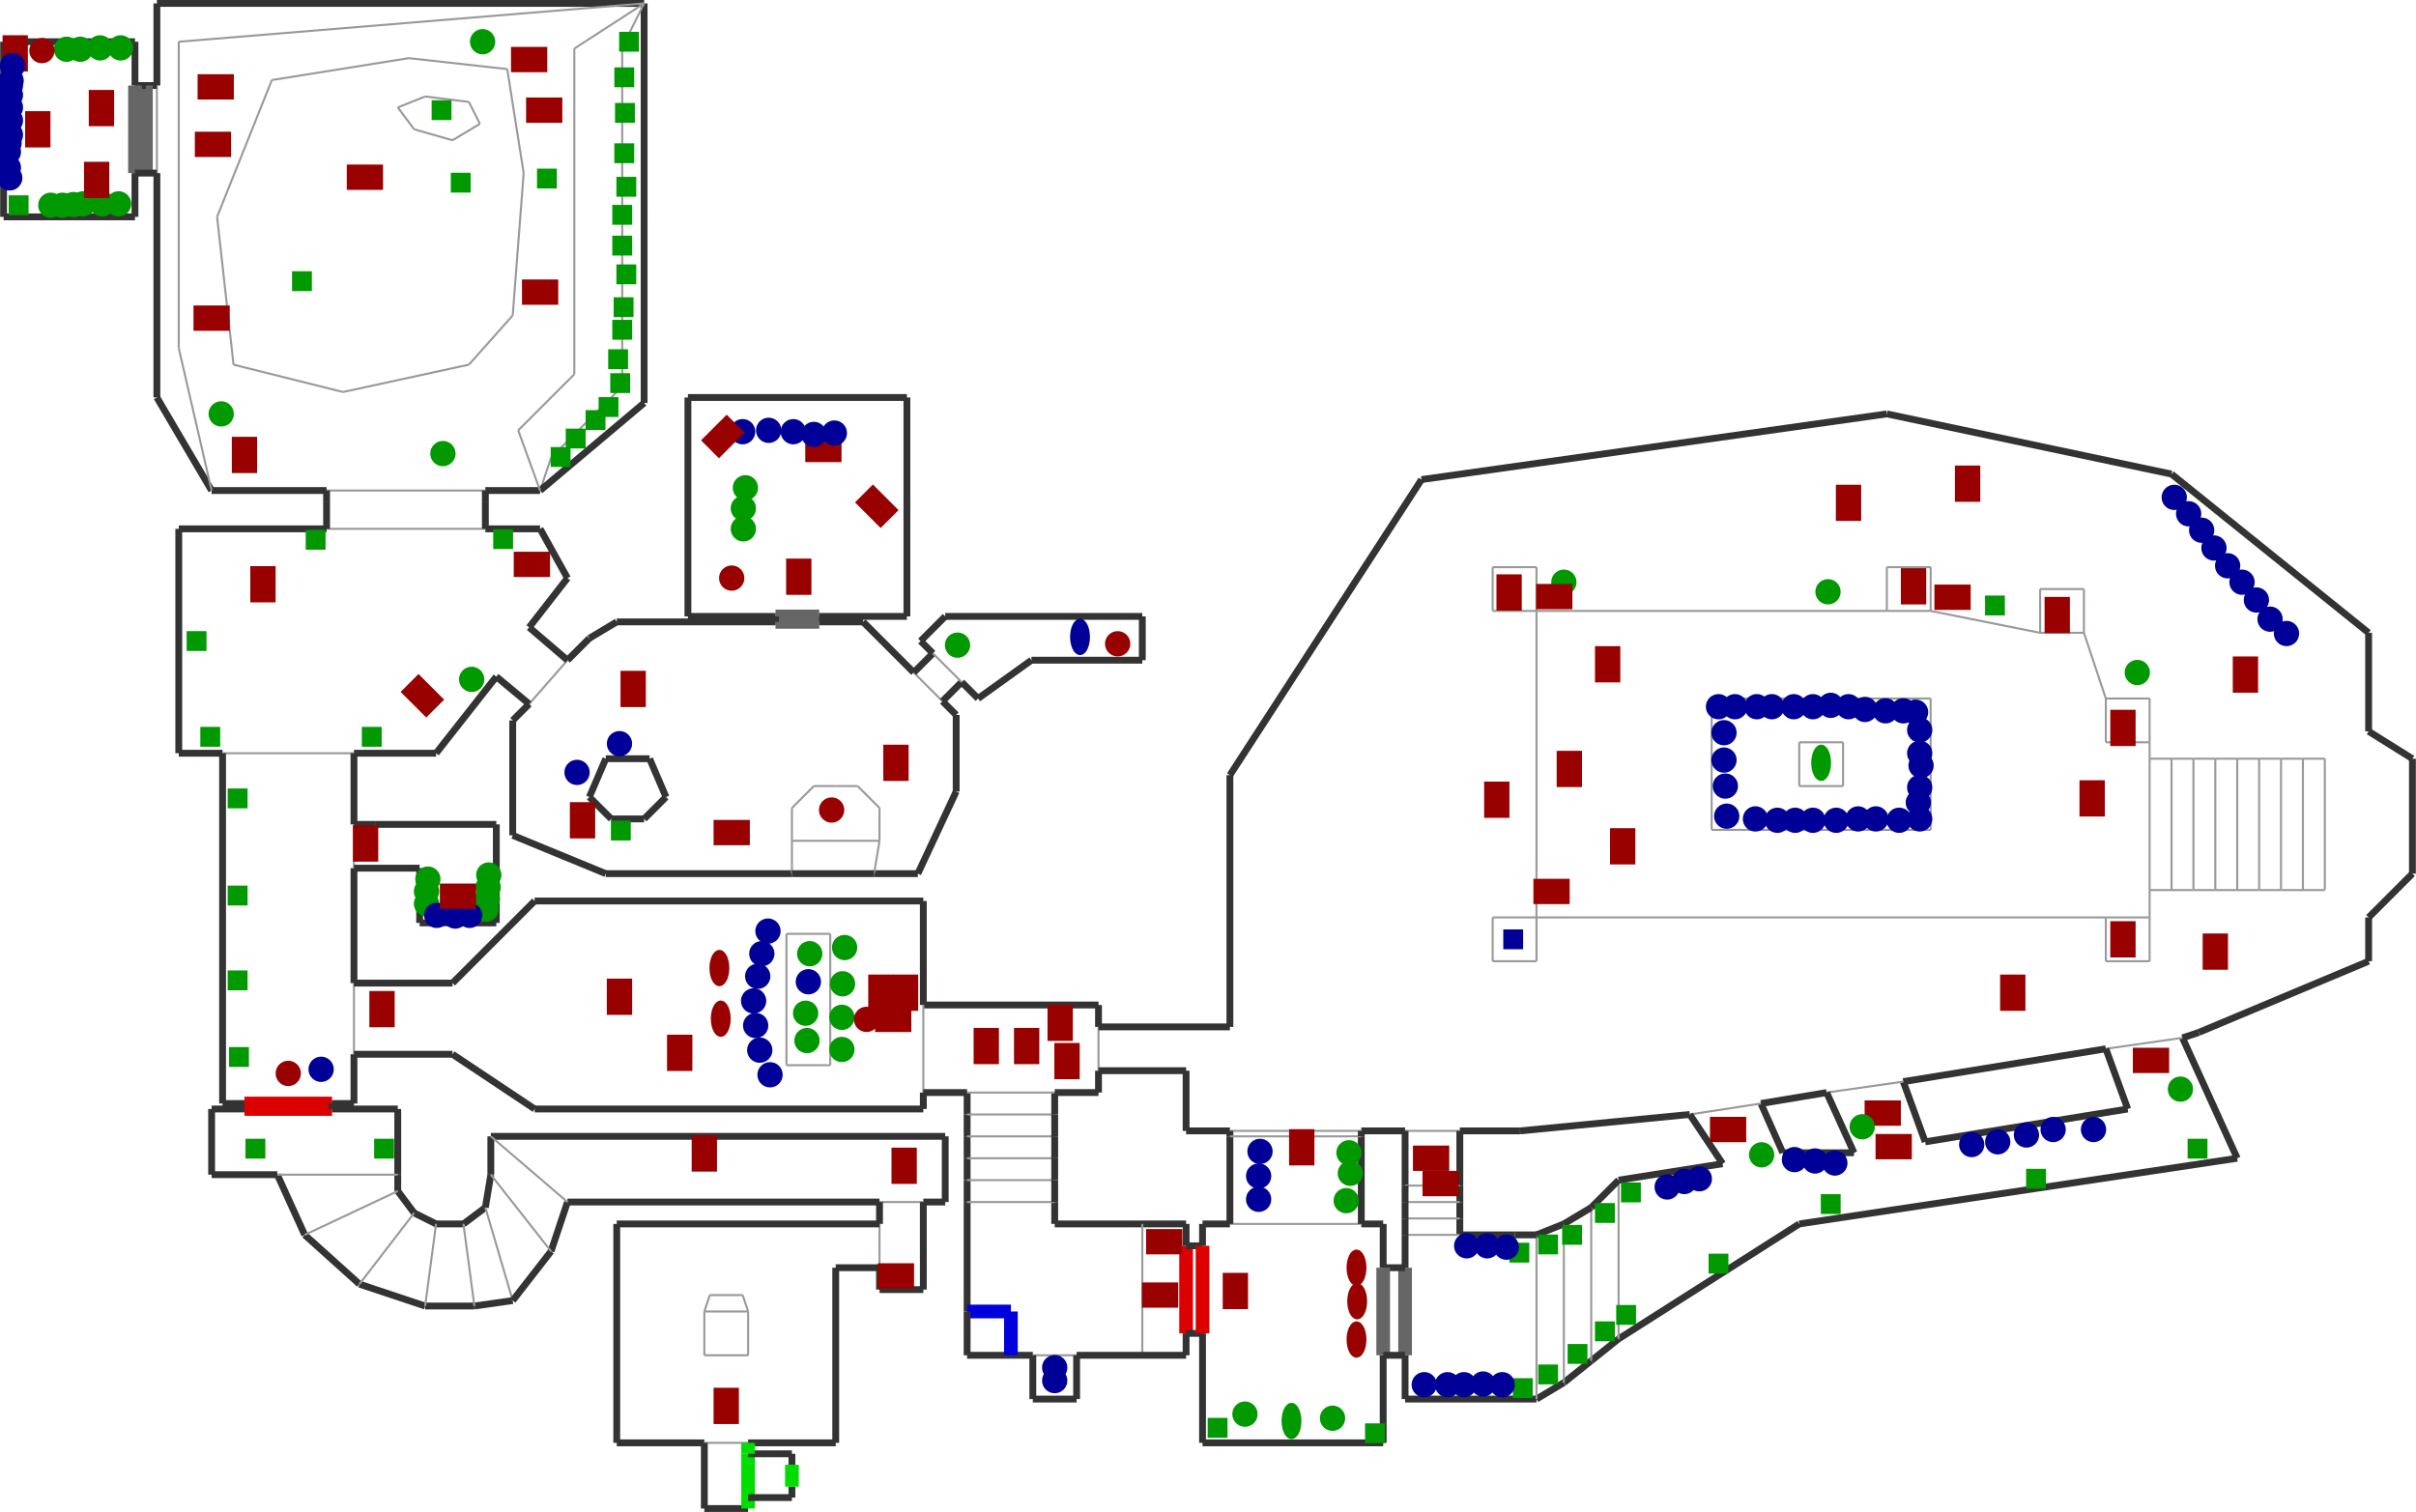 <?xml version="1.0" encoding="utf-8" ?>
<svg baseProfile="tiny" height="641" version="1.2" viewBox="0 0 3530 2210" width="1024" xmlns="http://www.w3.org/2000/svg" xmlns:ev="http://www.w3.org/2001/xml-events" xmlns:xlink="http://www.w3.org/1999/xlink"><defs /><line stroke="#333" stroke-width="10" x1="1277.0" x2="1341.0" y1="1277.0" y2="1277.0" /><line stroke="#333" stroke-width="10" x1="1397.0" x2="1397.0" y1="1157.0" y2="1045.0" /><line stroke="#333" stroke-width="10" x1="1397.0" x2="1377.0" y1="1045.0" y2="1025.0" /><line stroke="#333" stroke-width="10" x1="1335.0" x2="1261.0" y1="983.0" y2="909.0" /><line stroke="#333" stroke-width="10" x1="861.0" x2="829.0" y1="933.0" y2="965.0" /><line stroke="#333" stroke-width="10" x1="749.0" x2="749.0" y1="1053.0" y2="1221.0" /><line stroke="#333" stroke-width="10" x1="749.0" x2="885.0" y1="1221.0" y2="1277.0" /><line stroke="#333" stroke-width="10" x1="893.0" x2="861.0" y1="1197.0" y2="1165.0" /><line stroke="#333" stroke-width="10" x1="941.0" x2="893.0" y1="1197.0" y2="1197.0" /><line stroke="#333" stroke-width="10" x1="973.0" x2="941.0" y1="1165.0" y2="1197.0" /><line stroke="#333" stroke-width="10" x1="949.0" x2="973.0" y1="1109.0" y2="1165.0" /><line stroke="#333" stroke-width="10" x1="885.0" x2="949.0" y1="1109.0" y2="1109.0" /><line stroke="#333" stroke-width="10" x1="861.0" x2="885.0" y1="1165.0" y2="1109.0" /><line stroke="#999" stroke-width="3" x1="1377.0" x2="1335.0" y1="1025.0" y2="983.0" /><line stroke="#333" stroke-width="10" x1="1377.0" x2="1405.0" y1="1025.0" y2="997.0" /><line stroke="#333" stroke-width="10" x1="1405.0" x2="1429.0" y1="997.0" y2="1021.0" /><line stroke="#333" stroke-width="10" x1="1429.0" x2="1507.0" y1="1021.0" y2="965.0" /><line stroke="#333" stroke-width="10" x1="1507.0" x2="1669.0" y1="965.0" y2="965.0" /><line stroke="#333" stroke-width="10" x1="1669.0" x2="1669.0" y1="965.0" y2="901.0" /><line stroke="#333" stroke-width="10" x1="1669.0" x2="1381.0" y1="901.0" y2="901.0" /><line stroke="#333" stroke-width="10" x1="1381.0" x2="1345.0" y1="901.0" y2="937.0" /><line stroke="#333" stroke-width="10" x1="1345.0" x2="1363.0" y1="937.0" y2="955.0" /><line stroke="#333" stroke-width="10" x1="1363.0" x2="1335.0" y1="955.0" y2="983.0" /><line stroke="#999" stroke-width="3" x1="829.0" x2="773.0" y1="965.0" y2="1029.0" /><line stroke="#333" stroke-width="10" x1="773.0" x2="749.0" y1="1029.0" y2="1053.0" /><line stroke="#333" stroke-width="10" x1="829.0" x2="773.0" y1="965.0" y2="917.0" /><line stroke="#333" stroke-width="10" x1="773.0" x2="829.0" y1="917.0" y2="845.0" /><line stroke="#333" stroke-width="10" x1="829.0" x2="789.0" y1="845.0" y2="773.0" /><line stroke="#333" stroke-width="10" x1="261.0" x2="261.0" y1="773.0" y2="1101.0" /><line stroke="#333" stroke-width="10" x1="261.0" x2="325.0" y1="1101.0" y2="1101.0" /><line stroke="#333" stroke-width="10" x1="637.0" x2="725.0" y1="1101.0" y2="989.0" /><line stroke="#333" stroke-width="10" x1="725.0" x2="773.0" y1="989.0" y2="1029.0" /><line stroke="#333" stroke-width="10" x1="885.0" x2="1157.0" y1="1277.0" y2="1277.0" /><line stroke="#999" stroke-width="3" x1="1363.0" x2="1405.0" y1="955.0" y2="997.0" /><line stroke="#999" stroke-width="3" x1="325.0" x2="517.0" y1="1101.0" y2="1101.0" /><line stroke="#333" stroke-width="10" x1="325.0" x2="325.0" y1="1101.0" y2="1613.0" /><line stroke="#333" stroke-width="10" x1="325.0" x2="357.0" y1="1613.0" y2="1613.0" /><line stroke="#333" stroke-width="10" x1="517.0" x2="517.0" y1="1613.0" y2="1541.0" /><line stroke="#333" stroke-width="10" x1="517.0" x2="637.0" y1="1101.0" y2="1101.0" /><line stroke="#999" stroke-width="3" x1="517.0" x2="517.0" y1="1541.0" y2="1437.0" /><line stroke="#333" stroke-width="10" x1="517.0" x2="661.0" y1="1541.0" y2="1541.0" /><line stroke="#333" stroke-width="10" x1="661.0" x2="781.0" y1="1541.0" y2="1621.0" /><line stroke="#333" stroke-width="10" x1="781.0" x2="1349.0" y1="1621.0" y2="1621.0" /><line stroke="#333" stroke-width="10" x1="1349.0" x2="1349.0" y1="1621.0" y2="1597.0" /><line stroke="#333" stroke-width="10" x1="1349.0" x2="781.0" y1="1317.0" y2="1317.0" /><line stroke="#333" stroke-width="10" x1="781.0" x2="661.0" y1="1317.0" y2="1437.0" /><line stroke="#333" stroke-width="10" x1="661.0" x2="517.0" y1="1437.0" y2="1437.0" /><line stroke="#333" stroke-width="10" x1="517.0" x2="517.0" y1="1437.0" y2="1269.0" /><line stroke="#333" stroke-width="10" x1="789.0" x2="709.0" y1="773.0" y2="773.0" /><line stroke="#999" stroke-width="3" x1="709.0" x2="477.0" y1="773.0" y2="773.0" /><line stroke="#333" stroke-width="10" x1="709.0" x2="709.0" y1="773.0" y2="733.0" /><line stroke="#999" stroke-width="3" x1="709.0" x2="477.0" y1="717.0" y2="717.0" /><line stroke="#333" stroke-width="10" x1="477.0" x2="477.0" y1="717.0" y2="733.0" /><line stroke="#333" stroke-width="10" x1="477.0" x2="261.0" y1="773.0" y2="773.0" /><line stroke="#333" stroke-width="10" x1="709.0" x2="789.0" y1="717.0" y2="717.0" /><line stroke="#333" stroke-width="10" x1="941.0" x2="941.0" y1="589.0" y2="5.0" /><line stroke="#333" stroke-width="10" x1="941.0" x2="229.0" y1="5.0" y2="5.0" /><line stroke="#333" stroke-width="10" x1="229.0" x2="229.0" y1="5.0" y2="125.0" /><line stroke="#333" stroke-width="10" x1="229.0" x2="309.0" y1="581.0" y2="717.0" /><line stroke="#333" stroke-width="10" x1="309.0" x2="477.0" y1="717.0" y2="717.0" /><line stroke="#999" stroke-width="3" x1="309.0" x2="261.0" y1="717.0" y2="509.0" /><line stroke="#999" stroke-width="3" x1="261.0" x2="261.0" y1="509.0" y2="61.0" /><line stroke="#999" stroke-width="3" x1="261.0" x2="941.0" y1="61.0" y2="5.0" /><line stroke="#999" stroke-width="3" x1="941.0" x2="909.0" y1="5.0" y2="69.0" /><line stroke="#999" stroke-width="3" x1="909.0" x2="909.0" y1="69.0" y2="565.0" /><line stroke="#999" stroke-width="3" x1="909.0" x2="805.0" y1="565.0" y2="669.0" /><line stroke="#999" stroke-width="3" x1="805.0" x2="789.0" y1="669.0" y2="717.0" /><line stroke="#333" stroke-width="10" x1="789.0" x2="941.0" y1="717.0" y2="589.0" /><line stroke="#999" stroke-width="3" x1="789.0" x2="757.0" y1="717.0" y2="629.0" /><line stroke="#999" stroke-width="3" x1="757.0" x2="839.0" y1="629.0" y2="547.0" /><line stroke="#999" stroke-width="3" x1="839.0" x2="839.0" y1="547.0" y2="71.0" /><line stroke="#999" stroke-width="3" x1="839.0" x2="941.0" y1="71.0" y2="5.0" /><line stroke="#666" stroke-width="20" x1="1197.0" x2="1133.0" y1="909.0" y2="909.0" /><line stroke="#333" stroke-width="10" x1="1197.0" x2="1197.0" y1="909.0" y2="901.0" /><line stroke="#666" stroke-width="20" x1="1133.0" x2="1197.0" y1="901.0" y2="901.0" /><line stroke="#333" stroke-width="10" x1="1133.0" x2="1133.0" y1="901.0" y2="909.0" /><line stroke="#333" stroke-width="10" x1="1133.0" x2="901.0" y1="909.0" y2="909.0" /><line stroke="#333" stroke-width="10" x1="1197.0" x2="1325.0" y1="901.0" y2="901.0" /><line stroke="#333" stroke-width="10" x1="1325.0" x2="1325.0" y1="901.0" y2="581.0" /><line stroke="#333" stroke-width="10" x1="1325.0" x2="1005.0" y1="581.0" y2="581.0" /><line stroke="#333" stroke-width="10" x1="1005.0" x2="1005.0" y1="581.0" y2="901.0" /><line stroke="#333" stroke-width="10" x1="1005.0" x2="1133.0" y1="901.0" y2="901.0" /><line stroke="#999" stroke-width="3" x1="517.0" x2="517.0" y1="1269.0" y2="1205.0" /><line stroke="#333" stroke-width="10" x1="517.0" x2="613.0" y1="1269.0" y2="1269.0" /><line stroke="#333" stroke-width="10" x1="613.0" x2="613.0" y1="1269.0" y2="1349.0" /><line stroke="#333" stroke-width="10" x1="549.0" x2="517.0" y1="1205.0" y2="1205.0" /><line stroke="#333" stroke-width="10" x1="517.0" x2="517.0" y1="1205.0" y2="1101.0" /><line stroke="#999" stroke-width="3" x1="1157.0" x2="1285.0" y1="1229.0" y2="1229.0" /><line stroke="#999" stroke-width="3" x1="1285.0" x2="1285.0" y1="1229.0" y2="1181.0" /><line stroke="#999" stroke-width="3" x1="1285.0" x2="1253.0" y1="1181.0" y2="1149.0" /><line stroke="#999" stroke-width="3" x1="1253.0" x2="1221.0" y1="1149.0" y2="1149.0" /><line stroke="#999" stroke-width="3" x1="1221.0" x2="1189.0" y1="1149.0" y2="1149.0" /><line stroke="#999" stroke-width="3" x1="1189.0" x2="1157.0" y1="1149.0" y2="1181.0" /><line stroke="#999" stroke-width="3" x1="1157.0" x2="1157.0" y1="1181.0" y2="1229.0" /><line stroke="#999" stroke-width="3" x1="1277.0" x2="1285.0" y1="1277.0" y2="1229.0" /><line stroke="#999" stroke-width="3" x1="1157.0" x2="1157.0" y1="1229.0" y2="1277.0" /><line stroke="#333" stroke-width="10" x1="1157.0" x2="1277.0" y1="1277.0" y2="1277.0" /><line stroke="#999" stroke-width="3" x1="1213.0" x2="1149.0" y1="1365.0" y2="1365.0" /><line stroke="#999" stroke-width="3" x1="1213.0" x2="1213.0" y1="1557.0" y2="1365.0" /><line stroke="#999" stroke-width="3" x1="1213.0" x2="1149.0" y1="1557.0" y2="1557.0" /><line stroke="#999" stroke-width="3" x1="1149.0" x2="1149.0" y1="1365.0" y2="1557.0" /><line stroke="#999" stroke-width="3" x1="685.0" x2="749.0" y1="533.0" y2="461.0" /><line stroke="#999" stroke-width="3" x1="749.0" x2="765.0" y1="461.0" y2="253.0" /><line stroke="#999" stroke-width="3" x1="765.0" x2="741.0" y1="253.0" y2="101.0" /><line stroke="#999" stroke-width="3" x1="741.0" x2="597.0" y1="101.0" y2="85.0" /><line stroke="#999" stroke-width="3" x1="597.0" x2="397.0" y1="85.0" y2="117.0" /><line stroke="#999" stroke-width="3" x1="397.0" x2="317.0" y1="117.0" y2="317.0" /><line stroke="#999" stroke-width="3" x1="317.0" x2="341.0" y1="317.0" y2="533.0" /><line stroke="#999" stroke-width="3" x1="341.0" x2="501.0" y1="533.0" y2="573.0" /><line stroke="#999" stroke-width="3" x1="501.0" x2="685.0" y1="573.0" y2="533.0" /><line stroke="#999" stroke-width="3" x1="685.0" x2="621.0" y1="149.0" y2="141.0" /><line stroke="#999" stroke-width="3" x1="701.0" x2="685.0" y1="181.0" y2="149.0" /><line stroke="#999" stroke-width="3" x1="661.0" x2="701.0" y1="205.0" y2="181.0" /><line stroke="#999" stroke-width="3" x1="661.0" x2="605.0" y1="205.0" y2="189.0" /><line stroke="#999" stroke-width="3" x1="581.0" x2="605.0" y1="157.0" y2="189.0" /><line stroke="#999" stroke-width="3" x1="621.0" x2="581.0" y1="141.0" y2="157.0" /><line stroke="#333" stroke-width="10" x1="1349.0" x2="1349.0" y1="1469.0" y2="1317.0" /><line stroke="#333" stroke-width="10" x1="1605.0" x2="1349.0" y1="1469.0" y2="1469.0" /><line stroke="#333" stroke-width="10" x1="1605.0" x2="1605.0" y1="1597.0" y2="1565.0" /><line stroke="#999" stroke-width="3" x1="1349.0" x2="1349.0" y1="1597.0" y2="1469.0" /><line stroke="#333" stroke-width="10" x1="1413.0" x2="1413.0" y1="1597.0" y2="1629.0" /><line stroke="#333" stroke-width="10" x1="1413.0" x2="1477.0" y1="1981.0" y2="1981.0" /><line stroke="#333" stroke-width="10" x1="1733.0" x2="1733.0" y1="1981.0" y2="1949.0" /><line stroke="#333" stroke-width="10" x1="1733.0" x2="1733.0" y1="1789.0" y2="1789.0" /><line stroke="#333" stroke-width="10" x1="1733.0" x2="1669.0" y1="1789.0" y2="1789.0" /><line stroke="#333" stroke-width="10" x1="1541.0" x2="1541.0" y1="1789.0" y2="1789.0" /><line stroke="#333" stroke-width="10" x1="1541.0" x2="1541.0" y1="1789.0" y2="1757.0" /><line stroke="#333" stroke-width="10" x1="1413.0" x2="1413.0" y1="1629.0" y2="1661.0" /><line stroke="#999" stroke-width="3" x1="1413.0" x2="1541.0" y1="1629.0" y2="1629.0" /><line stroke="#333" stroke-width="10" x1="1541.0" x2="1541.0" y1="1629.0" y2="1597.0" /><line stroke="#333" stroke-width="10" x1="1413.0" x2="1413.0" y1="1661.0" y2="1693.0" /><line stroke="#999" stroke-width="3" x1="1413.0" x2="1541.0" y1="1661.0" y2="1661.0" /><line stroke="#333" stroke-width="10" x1="1541.0" x2="1541.0" y1="1661.0" y2="1629.0" /><line stroke="#333" stroke-width="10" x1="1413.0" x2="1413.0" y1="1693.0" y2="1725.0" /><line stroke="#999" stroke-width="3" x1="1413.0" x2="1541.0" y1="1693.0" y2="1693.0" /><line stroke="#333" stroke-width="10" x1="1541.0" x2="1541.0" y1="1693.0" y2="1661.0" /><line stroke="#333" stroke-width="10" x1="1413.0" x2="1413.0" y1="1725.0" y2="1757.0" /><line stroke="#999" stroke-width="3" x1="1413.0" x2="1541.0" y1="1725.0" y2="1725.0" /><line stroke="#333" stroke-width="10" x1="1541.0" x2="1541.0" y1="1725.0" y2="1693.0" /><line stroke="#333" stroke-width="10" x1="1413.0" x2="1413.0" y1="1757.0" y2="1917.0" /><line stroke="#999" stroke-width="3" x1="1413.0" x2="1541.0" y1="1757.0" y2="1757.0" /><line stroke="#333" stroke-width="10" x1="1541.0" x2="1541.0" y1="1757.0" y2="1725.0" /><line stroke="#333" stroke-width="10" x1="1349.0" x2="1413.0" y1="1597.0" y2="1597.0" /><line stroke="#999" stroke-width="3" x1="1413.0" x2="1541.0" y1="1597.0" y2="1597.0" /><line stroke="#333" stroke-width="10" x1="1541.0" x2="1605.0" y1="1597.0" y2="1597.0" /><line stroke="#999" stroke-width="3" x1="1605.0" x2="1605.0" y1="1565.0" y2="1501.0" /><line stroke="#333" stroke-width="10" x1="1605.0" x2="1605.0" y1="1501.0" y2="1469.0" /><line stroke="#999" stroke-width="3" x1="3141.0" x2="3077.0" y1="1021.0" y2="1021.0" /><line stroke="#999" stroke-width="3" x1="3141.0" x2="3141.0" y1="1085.0" y2="1021.0" /><line stroke="#999" stroke-width="3" x1="3077.0" x2="3141.0" y1="1085.0" y2="1085.0" /><line stroke="#999" stroke-width="3" x1="3077.0" x2="3077.0" y1="1021.0" y2="1085.0" /><line stroke="#999" stroke-width="3" x1="2981.0" x2="3045.0" y1="925.0" y2="925.0" /><line stroke="#999" stroke-width="3" x1="2981.0" x2="2981.0" y1="861.0" y2="925.0" /><line stroke="#999" stroke-width="3" x1="3045.0" x2="2981.0" y1="861.0" y2="861.0" /><line stroke="#999" stroke-width="3" x1="3045.0" x2="3045.0" y1="925.0" y2="861.0" /><line stroke="#999" stroke-width="3" x1="2821.0" x2="2757.0" y1="829.0" y2="829.0" /><line stroke="#999" stroke-width="3" x1="2821.0" x2="2821.0" y1="893.0" y2="829.0" /><line stroke="#999" stroke-width="3" x1="2757.0" x2="2821.0" y1="893.0" y2="893.0" /><line stroke="#999" stroke-width="3" x1="2757.0" x2="2757.0" y1="829.0" y2="893.0" /><line stroke="#999" stroke-width="3" x1="2245.0" x2="2181.0" y1="1341.0" y2="1341.0" /><line stroke="#999" stroke-width="3" x1="2245.0" x2="2245.0" y1="1405.0" y2="1341.0" /><line stroke="#999" stroke-width="3" x1="2181.0" x2="2245.0" y1="1405.0" y2="1405.0" /><line stroke="#999" stroke-width="3" x1="2181.0" x2="2181.0" y1="1341.0" y2="1405.0" /><line stroke="#999" stroke-width="3" x1="3141.0" x2="3141.0" y1="1405.0" y2="1341.0" /><line stroke="#999" stroke-width="3" x1="3077.0" x2="3141.0" y1="1405.0" y2="1405.0" /><line stroke="#999" stroke-width="3" x1="3077.0" x2="3077.0" y1="1341.0" y2="1405.0" /><line stroke="#999" stroke-width="3" x1="3141.0" x2="3077.0" y1="1341.0" y2="1341.0" /><line stroke="#333" stroke-width="10" x1="1605.0" x2="1733.0" y1="1565.0" y2="1565.0" /><line stroke="#333" stroke-width="10" x1="3213.0" x2="3461.0" y1="1509.0" y2="1405.0" /><line stroke="#333" stroke-width="10" x1="3461.0" x2="3461.0" y1="1405.0" y2="1341.0" /><line stroke="#333" stroke-width="10" x1="3461.0" x2="3173.0" y1="925.0" y2="693.0" /><line stroke="#333" stroke-width="10" x1="3173.0" x2="2757.0" y1="693.0" y2="605.0" /><line stroke="#333" stroke-width="10" x1="2757.0" x2="2077.0" y1="605.0" y2="701.0" /><line stroke="#333" stroke-width="10" x1="2077.0" x2="1797.0" y1="701.0" y2="1133.0" /><line stroke="#333" stroke-width="10" x1="1797.0" x2="1797.0" y1="1133.0" y2="1501.0" /><line stroke="#333" stroke-width="10" x1="1797.0" x2="1605.0" y1="1501.0" y2="1501.0" /><line stroke="#333" stroke-width="10" x1="1733.0" x2="1733.0" y1="1565.0" y2="1653.0" /><line stroke="#333" stroke-width="10" x1="1733.0" x2="1797.0" y1="1653.0" y2="1653.0" /><line stroke="#333" stroke-width="10" x1="2221.0" x2="2469.0" y1="1653.0" y2="1629.0" /><line stroke="#999" stroke-width="3" x1="2181.0" x2="2181.0" y1="829.0" y2="893.0" /><line stroke="#999" stroke-width="3" x1="2181.0" x2="2245.0" y1="893.0" y2="893.0" /><line stroke="#999" stroke-width="3" x1="2245.0" x2="2245.0" y1="893.0" y2="829.0" /><line stroke="#999" stroke-width="3" x1="2245.0" x2="2181.0" y1="829.0" y2="829.0" /><line stroke="#999" stroke-width="3" x1="2245.0" x2="3077.0" y1="1341.0" y2="1341.0" /><line stroke="#999" stroke-width="3" x1="3141.0" x2="3141.0" y1="1341.0" y2="1301.0" /><line stroke="#999" stroke-width="3" x1="3077.0" x2="3045.0" y1="1021.0" y2="925.0" /><line stroke="#999" stroke-width="3" x1="2981.0" x2="2821.0" y1="925.0" y2="893.0" /><line stroke="#999" stroke-width="3" x1="2757.0" x2="2245.0" y1="893.0" y2="893.0" /><line stroke="#999" stroke-width="3" x1="3141.0" x2="3141.0" y1="1301.0" y2="1109.0" /><line stroke="#999" stroke-width="3" x1="3141.0" x2="3173.0" y1="1301.0" y2="1301.0" /><line stroke="#999" stroke-width="3" x1="3173.0" x2="3205.0" y1="1301.0" y2="1301.0" /><line stroke="#999" stroke-width="3" x1="3205.0" x2="3237.0" y1="1301.0" y2="1301.0" /><line stroke="#999" stroke-width="3" x1="3237.0" x2="3269.0" y1="1301.0" y2="1301.0" /><line stroke="#999" stroke-width="3" x1="3269.0" x2="3301.0" y1="1301.0" y2="1301.0" /><line stroke="#999" stroke-width="3" x1="3301.0" x2="3333.0" y1="1301.0" y2="1301.0" /><line stroke="#999" stroke-width="3" x1="3333.0" x2="3365.0" y1="1301.0" y2="1301.0" /><line stroke="#999" stroke-width="3" x1="3365.0" x2="3397.0" y1="1301.0" y2="1301.0" /><line stroke="#999" stroke-width="3" x1="3397.0" x2="3397.0" y1="1301.0" y2="1109.0" /><line stroke="#999" stroke-width="3" x1="3397.0" x2="3365.0" y1="1109.0" y2="1109.0" /><line stroke="#999" stroke-width="3" x1="3365.0" x2="3333.0" y1="1109.0" y2="1109.0" /><line stroke="#999" stroke-width="3" x1="3333.0" x2="3301.0" y1="1109.0" y2="1109.0" /><line stroke="#999" stroke-width="3" x1="3301.0" x2="3269.0" y1="1109.0" y2="1109.0" /><line stroke="#999" stroke-width="3" x1="3269.0" x2="3237.0" y1="1109.0" y2="1109.0" /><line stroke="#999" stroke-width="3" x1="3237.0" x2="3205.0" y1="1109.0" y2="1109.0" /><line stroke="#999" stroke-width="3" x1="3205.0" x2="3173.0" y1="1109.0" y2="1109.0" /><line stroke="#999" stroke-width="3" x1="3173.0" x2="3141.0" y1="1109.0" y2="1109.0" /><line stroke="#999" stroke-width="3" x1="3141.0" x2="3141.0" y1="1109.0" y2="1085.0" /><line stroke="#999" stroke-width="3" x1="3173.0" x2="3173.0" y1="1301.0" y2="1109.0" /><line stroke="#999" stroke-width="3" x1="3205.0" x2="3205.0" y1="1301.0" y2="1109.0" /><line stroke="#999" stroke-width="3" x1="3237.0" x2="3237.0" y1="1301.0" y2="1109.0" /><line stroke="#999" stroke-width="3" x1="3269.0" x2="3269.0" y1="1301.0" y2="1109.0" /><line stroke="#999" stroke-width="3" x1="3301.0" x2="3301.0" y1="1301.0" y2="1109.0" /><line stroke="#999" stroke-width="3" x1="3333.0" x2="3333.0" y1="1301.0" y2="1109.0" /><line stroke="#999" stroke-width="3" x1="3365.0" x2="3365.0" y1="1301.0" y2="1109.0" /><line stroke="#999" stroke-width="3" x1="2501.0" x2="2821.0" y1="1213.0" y2="1213.0" /><line stroke="#999" stroke-width="3" x1="2821.0" x2="2821.0" y1="1213.0" y2="1165.0" /><line stroke="#999" stroke-width="3" x1="2821.0" x2="2821.0" y1="1165.0" y2="1117.0" /><line stroke="#999" stroke-width="3" x1="2821.0" x2="2821.0" y1="1117.0" y2="1069.0" /><line stroke="#999" stroke-width="3" x1="2821.0" x2="2821.0" y1="1069.0" y2="1021.0" /><line stroke="#999" stroke-width="3" x1="2821.0" x2="2501.0" y1="1021.0" y2="1021.0" /><line stroke="#999" stroke-width="3" x1="2501.0" x2="2501.0" y1="1021.0" y2="1037.0" /><line stroke="#999" stroke-width="3" x1="2501.0" x2="2501.0" y1="1037.0" y2="1085.0" /><line stroke="#999" stroke-width="3" x1="2501.0" x2="2501.0" y1="1085.0" y2="1117.0" /><line stroke="#999" stroke-width="3" x1="2501.0" x2="2501.0" y1="1117.0" y2="1165.0" /><line stroke="#999" stroke-width="3" x1="2501.0" x2="2501.0" y1="1165.0" y2="1213.0" /><line stroke="#333" stroke-width="10" x1="613.0" x2="725.0" y1="1349.0" y2="1349.0" /><line stroke="#333" stroke-width="10" x1="725.0" x2="725.0" y1="1349.0" y2="1205.0" /><line stroke="#333" stroke-width="10" x1="725.0" x2="549.0" y1="1205.0" y2="1205.0" /><line stroke="#999" stroke-width="3" x1="2629.0" x2="2629.0" y1="1149.0" y2="1085.0" /><line stroke="#999" stroke-width="3" x1="2693.0" x2="2629.0" y1="1149.0" y2="1149.0" /><line stroke="#999" stroke-width="3" x1="2693.0" x2="2693.0" y1="1085.0" y2="1149.0" /><line stroke="#999" stroke-width="3" x1="2629.0" x2="2693.0" y1="1085.0" y2="1085.0" /><line stroke="#333" stroke-width="10" x1="1757.0" x2="1757.0" y1="1789.0" y2="1821.0" /><line stroke="#333" stroke-width="10" x1="1757.0" x2="2021.0" y1="2109.0" y2="2109.0" /><line stroke="#333" stroke-width="10" x1="2021.0" x2="2021.0" y1="2109.0" y2="1981.0" /><line stroke="#333" stroke-width="10" x1="1477.0" x2="1509.0" y1="1981.0" y2="1981.0" /><line stroke="#00d" stroke-width="20" x1="1477.0" x2="1477.0" y1="1917.0" y2="1981.0" /><line stroke="#00d" stroke-width="20" x1="1413.0" x2="1477.0" y1="1917.0" y2="1917.0" /><line stroke="#333" stroke-width="10" x1="1413.0" x2="1413.0" y1="1917.0" y2="1981.0" /><line stroke="#d00" stroke-width="20" x1="1733.0" x2="1733.0" y1="1949.0" y2="1821.0" /><line stroke="#333" stroke-width="10" x1="1733.0" x2="1757.0" y1="1949.0" y2="1949.0" /><line stroke="#333" stroke-width="10" x1="1757.0" x2="1757.0" y1="1949.0" y2="2109.0" /><line stroke="#333" stroke-width="10" x1="1733.0" x2="1733.0" y1="1821.0" y2="1789.0" /><line stroke="#333" stroke-width="10" x1="1757.0" x2="1733.0" y1="1821.0" y2="1821.0" /><line stroke="#d00" stroke-width="20" x1="1757.0" x2="1757.0" y1="1821.0" y2="1949.0" /><line stroke="#333" stroke-width="10" x1="1669.0" x2="1541.0" y1="1789.0" y2="1789.0" /><line stroke="#999" stroke-width="3" x1="1669.0" x2="1669.0" y1="1981.0" y2="1789.0" /><line stroke="#333" stroke-width="10" x1="1669.0" x2="1733.0" y1="1981.0" y2="1981.0" /><line stroke="#333" stroke-width="10" x1="1989.0" x2="2053.0" y1="1653.0" y2="1653.0" /><line stroke="#333" stroke-width="10" x1="2021.0" x2="1989.0" y1="1789.0" y2="1789.0" /><line stroke="#999" stroke-width="3" x1="1989.0" x2="1797.0" y1="1789.0" y2="1789.0" /><line stroke="#333" stroke-width="10" x1="1989.0" x2="1989.0" y1="1789.0" y2="1661.0" /><line stroke="#999" stroke-width="3" x1="1797.0" x2="1989.0" y1="1653.0" y2="1653.0" /><line stroke="#333" stroke-width="10" x1="1797.0" x2="1797.0" y1="1653.0" y2="1661.0" /><line stroke="#333" stroke-width="10" x1="1797.0" x2="1757.0" y1="1789.0" y2="1789.0" /><line stroke="#333" stroke-width="10" x1="1797.0" x2="1797.0" y1="1661.0" y2="1789.0" /><line stroke="#999" stroke-width="3" x1="1989.0" x2="1797.0" y1="1661.0" y2="1661.0" /><line stroke="#333" stroke-width="10" x1="1989.0" x2="1989.0" y1="1661.0" y2="1653.0" /><line stroke="#333" stroke-width="10" x1="309.0" x2="309.0" y1="1621.0" y2="1717.0" /><line stroke="#333" stroke-width="10" x1="405.0" x2="445.0" y1="1717.0" y2="1805.0" /><line stroke="#333" stroke-width="10" x1="445.0" x2="525.0" y1="1805.0" y2="1877.0" /><line stroke="#333" stroke-width="10" x1="525.0" x2="621.0" y1="1877.0" y2="1909.0" /><line stroke="#333" stroke-width="10" x1="621.0" x2="693.0" y1="1909.0" y2="1909.0" /><line stroke="#333" stroke-width="10" x1="693.0" x2="749.0" y1="1909.0" y2="1901.0" /><line stroke="#333" stroke-width="10" x1="805.0" x2="829.0" y1="1829.0" y2="1757.0" /><line stroke="#333" stroke-width="10" x1="829.0" x2="1285.0" y1="1757.0" y2="1757.0" /><line stroke="#333" stroke-width="10" x1="1381.0" x2="1381.0" y1="1757.0" y2="1661.0" /><line stroke="#333" stroke-width="10" x1="1381.0" x2="717.0" y1="1661.0" y2="1661.0" /><line stroke="#333" stroke-width="10" x1="717.0" x2="717.0" y1="1661.0" y2="1717.0" /><line stroke="#333" stroke-width="10" x1="709.0" x2="677.0" y1="1765.0" y2="1789.0" /><line stroke="#333" stroke-width="10" x1="677.0" x2="637.0" y1="1789.0" y2="1789.0" /><line stroke="#333" stroke-width="10" x1="637.0" x2="605.0" y1="1789.0" y2="1773.0" /><line stroke="#333" stroke-width="10" x1="605.0" x2="581.0" y1="1773.0" y2="1741.0" /><line stroke="#333" stroke-width="10" x1="581.0" x2="581.0" y1="1741.0" y2="1717.0" /><line stroke="#333" stroke-width="10" x1="581.0" x2="581.0" y1="1717.0" y2="1621.0" /><line stroke="#333" stroke-width="10" x1="581.0" x2="485.0" y1="1621.0" y2="1621.0" /><line stroke="#d00" stroke-width="20" x1="357.0" x2="485.0" y1="1613.0" y2="1613.0" /><line stroke="#333" stroke-width="10" x1="357.0" x2="357.0" y1="1613.0" y2="1621.0" /><line stroke="#333" stroke-width="10" x1="357.0" x2="309.0" y1="1621.0" y2="1621.0" /><line stroke="#d00" stroke-width="20" x1="485.0" x2="357.0" y1="1621.0" y2="1621.0" /><line stroke="#333" stroke-width="10" x1="485.0" x2="485.0" y1="1621.0" y2="1613.0" /><line stroke="#333" stroke-width="10" x1="485.0" x2="517.0" y1="1613.0" y2="1613.0" /><line stroke="#999" stroke-width="3" x1="581.0" x2="405.0" y1="1717.0" y2="1717.0" /><line stroke="#999" stroke-width="3" x1="581.0" x2="445.0" y1="1741.0" y2="1805.0" /><line stroke="#999" stroke-width="3" x1="605.0" x2="525.0" y1="1773.0" y2="1877.0" /><line stroke="#999" stroke-width="3" x1="637.0" x2="621.0" y1="1789.0" y2="1909.0" /><line stroke="#999" stroke-width="3" x1="677.0" x2="693.0" y1="1789.0" y2="1909.0" /><line stroke="#999" stroke-width="3" x1="709.0" x2="749.0" y1="1765.0" y2="1901.0" /><line stroke="#333" stroke-width="10" x1="749.0" x2="805.0" y1="1901.0" y2="1829.0" /><line stroke="#333" stroke-width="10" x1="717.0" x2="709.0" y1="1717.0" y2="1765.0" /><line stroke="#999" stroke-width="3" x1="717.0" x2="805.0" y1="1717.0" y2="1829.0" /><line stroke="#999" stroke-width="3" x1="717.0" x2="829.0" y1="1661.0" y2="1757.0" /><line stroke="#999" stroke-width="3" x1="229.0" x2="229.0" y1="125.0" y2="253.0" /><line stroke="#333" stroke-width="10" x1="229.0" x2="213.0" y1="125.0" y2="125.0" /><line stroke="#666" stroke-width="20" x1="213.0" x2="213.0" y1="125.0" y2="253.0" /><line stroke="#333" stroke-width="10" x1="213.0" x2="229.0" y1="253.0" y2="253.0" /><line stroke="#333" stroke-width="10" x1="229.0" x2="229.0" y1="253.0" y2="581.0" /><line stroke="#333" stroke-width="10" x1="197.0" x2="5.0" y1="61.0" y2="61.0" /><line stroke="#333" stroke-width="10" x1="5.0" x2="5.0" y1="61.0" y2="317.0" /><line stroke="#333" stroke-width="10" x1="5.0" x2="197.0" y1="317.0" y2="317.0" /><line stroke="#333" stroke-width="10" x1="197.0" x2="197.0" y1="317.0" y2="253.0" /><line stroke="#333" stroke-width="10" x1="213.0" x2="197.0" y1="125.0" y2="125.0" /><line stroke="#333" stroke-width="10" x1="197.0" x2="197.0" y1="125.0" y2="61.0" /><line stroke="#666" stroke-width="20" x1="197.0" x2="197.0" y1="253.0" y2="125.0" /><line stroke="#333" stroke-width="10" x1="197.0" x2="213.0" y1="253.0" y2="253.0" /><line stroke="#999" stroke-width="3" x1="1509.0" x2="1573.0" y1="1981.0" y2="1981.0" /><line stroke="#333" stroke-width="10" x1="1509.0" x2="1509.0" y1="1981.0" y2="2045.0" /><line stroke="#333" stroke-width="10" x1="1509.0" x2="1573.0" y1="2045.0" y2="2045.0" /><line stroke="#333" stroke-width="10" x1="1573.0" x2="1573.0" y1="2045.0" y2="1981.0" /><line stroke="#333" stroke-width="10" x1="1573.0" x2="1669.0" y1="1981.0" y2="1981.0" /><line stroke="#999" stroke-width="3" x1="1285.0" x2="1349.0" y1="1757.0" y2="1757.0" /><line stroke="#333" stroke-width="10" x1="1285.0" x2="1285.0" y1="1757.0" y2="1789.0" /><line stroke="#333" stroke-width="10" x1="1285.0" x2="1349.0" y1="1885.0" y2="1885.0" /><line stroke="#333" stroke-width="10" x1="1349.0" x2="1349.0" y1="1885.0" y2="1757.0" /><line stroke="#333" stroke-width="10" x1="1349.0" x2="1381.0" y1="1757.0" y2="1757.0" /><line stroke="#999" stroke-width="3" x1="1285.0" x2="1285.0" y1="1789.0" y2="1853.0" /><line stroke="#333" stroke-width="10" x1="1285.0" x2="901.0" y1="1789.0" y2="1789.0" /><line stroke="#333" stroke-width="10" x1="901.0" x2="901.0" y1="1789.0" y2="2109.0" /><line stroke="#333" stroke-width="10" x1="901.0" x2="1029.0" y1="2109.0" y2="2109.0" /><line stroke="#333" stroke-width="10" x1="1221.0" x2="1221.0" y1="2109.0" y2="1853.0" /><line stroke="#333" stroke-width="10" x1="1221.0" x2="1285.0" y1="1853.0" y2="1853.0" /><line stroke="#333" stroke-width="10" x1="1285.0" x2="1285.0" y1="1853.0" y2="1885.0" /><line stroke="#999" stroke-width="3" x1="1093.0" x2="1029.0" y1="1917.0" y2="1917.0" /><line stroke="#999" stroke-width="3" x1="1093.0" x2="1093.0" y1="1981.0" y2="1917.0" /><line stroke="#999" stroke-width="3" x1="1093.0" x2="1029.0" y1="1981.0" y2="1981.0" /><line stroke="#999" stroke-width="3" x1="1029.0" x2="1029.0" y1="1917.0" y2="1981.0" /><line stroke="#999" stroke-width="3" x1="1029.0" x2="1093.0" y1="2109.0" y2="2109.0" /><line stroke="#333" stroke-width="10" x1="1029.0" x2="1029.0" y1="2109.0" y2="2205.0" /><line stroke="#333" stroke-width="10" x1="1029.0" x2="1093.0" y1="2205.0" y2="2205.0" /><line stroke="#0d0" stroke-width="20" x1="1093.0" x2="1093.0" y1="2205.0" y2="2189.0" /><line stroke="#333" stroke-width="10" x1="1093.0" x2="1221.0" y1="2109.0" y2="2109.0" /><line stroke="#999" stroke-width="3" x1="1093.0" x2="1085.0" y1="1917.0" y2="1893.0" /><line stroke="#999" stroke-width="3" x1="1037.0" x2="1029.0" y1="1893.0" y2="1917.0" /><line stroke="#0d0" stroke-width="20" x1="1093.0" x2="1093.0" y1="2189.0" y2="2125.0" /><line stroke="#333" stroke-width="10" x1="1093.0" x2="1157.0" y1="2189.0" y2="2189.0" /><line stroke="#333" stroke-width="10" x1="1157.0" x2="1157.0" y1="2189.0" y2="2173.0" /><line stroke="#333" stroke-width="10" x1="1157.0" x2="1093.0" y1="2125.0" y2="2125.0" /><line stroke="#0d0" stroke-width="20" x1="1093.0" x2="1093.0" y1="2125.0" y2="2109.0" /><line stroke="#999" stroke-width="3" x1="1085.0" x2="1037.0" y1="1893.0" y2="1893.0" /><line stroke="#0d0" stroke-width="20" x1="1157.0" x2="1157.0" y1="2173.0" y2="2141.0" /><line stroke="#333" stroke-width="10" x1="1157.0" x2="1157.0" y1="2141.0" y2="2125.0" /><line stroke="#666" stroke-width="20" x1="2053.0" x2="2053.0" y1="1853.0" y2="1981.0" /><line stroke="#333" stroke-width="10" x1="2053.0" x2="2245.0" y1="2045.0" y2="2045.0" /><line stroke="#333" stroke-width="10" x1="2245.0" x2="2285.0" y1="2045.0" y2="2021.0" /><line stroke="#333" stroke-width="10" x1="2629.0" x2="3269.0" y1="1789.0" y2="1693.0" /><line stroke="#333" stroke-width="10" x1="3269.0" x2="3189.0" y1="1693.0" y2="1517.0" /><line stroke="#333" stroke-width="10" x1="3189.0" x2="3213.0" y1="1517.0" y2="1509.0" /><line stroke="#999" stroke-width="3" x1="3077.0" x2="3189.0" y1="1533.0" y2="1517.0" /><line stroke="#333" stroke-width="10" x1="3077.0" x2="3109.0" y1="1533.0" y2="1621.0" /><line stroke="#333" stroke-width="10" x1="3109.0" x2="2813.0" y1="1621.0" y2="1669.0" /><line stroke="#333" stroke-width="10" x1="2813.0" x2="2781.0" y1="1669.0" y2="1581.0" /><line stroke="#333" stroke-width="10" x1="2781.0" x2="3077.0" y1="1581.0" y2="1533.0" /><line stroke="#999" stroke-width="3" x1="2669.0" x2="2781.0" y1="1597.0" y2="1581.0" /><line stroke="#333" stroke-width="10" x1="2669.0" x2="2709.0" y1="1597.0" y2="1685.0" /><line stroke="#333" stroke-width="10" x1="2709.0" x2="2605.0" y1="1685.0" y2="1685.0" /><line stroke="#333" stroke-width="10" x1="2605.0" x2="2573.0" y1="1685.0" y2="1613.0" /><line stroke="#333" stroke-width="10" x1="2573.0" x2="2669.0" y1="1613.0" y2="1597.0" /><line stroke="#999" stroke-width="3" x1="2469.0" x2="2573.0" y1="1629.0" y2="1613.0" /><line stroke="#333" stroke-width="10" x1="2469.0" x2="2517.0" y1="1629.0" y2="1701.0" /><line stroke="#333" stroke-width="10" x1="2517.0" x2="2365.0" y1="1701.0" y2="1725.0" /><line stroke="#333" stroke-width="10" x1="2213.0" x2="2133.0" y1="1805.0" y2="1805.0" /><line stroke="#333" stroke-width="10" x1="2133.0" x2="2221.0" y1="1653.0" y2="1653.0" /><line stroke="#999" stroke-width="3" x1="2053.0" x2="2133.0" y1="1653.0" y2="1653.0" /><line stroke="#333" stroke-width="10" x1="2053.0" x2="2053.0" y1="1653.0" y2="1733.0" /><line stroke="#999" stroke-width="3" x1="2245.0" x2="2245.0" y1="2045.0" y2="1805.0" /><line stroke="#333" stroke-width="10" x1="2245.0" x2="2213.0" y1="1805.0" y2="1805.0" /><line stroke="#333" stroke-width="10" x1="2285.0" x2="2325.0" y1="2021.0" y2="1989.0" /><line stroke="#999" stroke-width="3" x1="2285.0" x2="2285.0" y1="2021.0" y2="1789.0" /><line stroke="#333" stroke-width="10" x1="2285.0" x2="2245.0" y1="1789.0" y2="1805.0" /><line stroke="#333" stroke-width="10" x1="2325.0" x2="2365.0" y1="1989.0" y2="1957.0" /><line stroke="#999" stroke-width="3" x1="2325.0" x2="2325.0" y1="1989.0" y2="1765.0" /><line stroke="#333" stroke-width="10" x1="2325.0" x2="2285.0" y1="1765.0" y2="1789.0" /><line stroke="#333" stroke-width="10" x1="2365.0" x2="2629.0" y1="1957.0" y2="1789.0" /><line stroke="#999" stroke-width="3" x1="2365.0" x2="2365.0" y1="1957.0" y2="1725.0" /><line stroke="#333" stroke-width="10" x1="2365.0" x2="2325.0" y1="1725.0" y2="1765.0" /><line stroke="#333" stroke-width="10" x1="2053.0" x2="2021.0" y1="1853.0" y2="1853.0" /><line stroke="#333" stroke-width="10" x1="2021.0" x2="2021.0" y1="1853.0" y2="1789.0" /><line stroke="#666" stroke-width="20" x1="2021.0" x2="2021.0" y1="1981.0" y2="1853.0" /><line stroke="#333" stroke-width="10" x1="2021.0" x2="2053.0" y1="1981.0" y2="1981.0" /><line stroke="#333" stroke-width="10" x1="2053.0" x2="2053.0" y1="1981.0" y2="2045.0" /><line stroke="#333" stroke-width="10" x1="2133.0" x2="2133.0" y1="1805.0" y2="1781.0" /><line stroke="#999" stroke-width="3" x1="2133.0" x2="2053.0" y1="1805.0" y2="1805.0" /><line stroke="#333" stroke-width="10" x1="2053.0" x2="2053.0" y1="1805.0" y2="1853.0" /><line stroke="#333" stroke-width="10" x1="2133.0" x2="2133.0" y1="1781.0" y2="1757.0" /><line stroke="#999" stroke-width="3" x1="2133.0" x2="2053.0" y1="1781.0" y2="1781.0" /><line stroke="#333" stroke-width="10" x1="2053.0" x2="2053.0" y1="1781.0" y2="1805.0" /><line stroke="#333" stroke-width="10" x1="2133.0" x2="2133.0" y1="1757.0" y2="1733.0" /><line stroke="#999" stroke-width="3" x1="2133.0" x2="2053.0" y1="1757.0" y2="1757.0" /><line stroke="#333" stroke-width="10" x1="2053.0" x2="2053.0" y1="1757.0" y2="1781.0" /><line stroke="#333" stroke-width="10" x1="2133.0" x2="2133.0" y1="1733.0" y2="1653.0" /><line stroke="#999" stroke-width="3" x1="2133.0" x2="2053.0" y1="1733.0" y2="1733.0" /><line stroke="#333" stroke-width="10" x1="2053.0" x2="2053.0" y1="1733.0" y2="1757.0" /><line stroke="#333" stroke-width="10" x1="901.0" x2="861.0" y1="909.0" y2="933.0" /><line stroke="#333" stroke-width="10" x1="1261.0" x2="1197.0" y1="909.0" y2="909.0" /><line stroke="#333" stroke-width="10" x1="309.0" x2="405.0" y1="1717.0" y2="1717.0" /><line stroke="#333" stroke-width="10" x1="3461.0" x2="3525.0" y1="1341.0" y2="1277.0" /><line stroke="#333" stroke-width="10" x1="3461.0" x2="3461.0" y1="1069.0" y2="925.0" /><line stroke="#333" stroke-width="10" x1="3525.0" x2="3525.0" y1="1277.0" y2="1109.0" /><line stroke="#333" stroke-width="10" x1="3525.0" x2="3461.0" y1="1109.0" y2="1069.0" /><line stroke="#999" stroke-width="3" x1="2245.0" x2="2245.0" y1="1341.0" y2="893.0" /><line stroke="#333" stroke-width="10" x1="477.0" x2="477.0" y1="733.0" y2="773.0" /><line stroke="#333" stroke-width="10" x1="709.0" x2="709.0" y1="733.0" y2="717.0" /><line stroke="#333" stroke-width="10" x1="1341.0" x2="1397.0" y1="1277.0" y2="1157.0" /><ellipse cx="1578.0" cy="931.0" fill="#009" rx="12" ry="24" stroke="#009" stroke-width="5" /><rect fill="#900" height="48" stroke="#900" stroke-width="5" transform="rotate(180,1309.0,1115.0)" width="32" x="1293.0" y="1091.0" /><rect fill="#900" height="48" stroke="#900" stroke-width="5" transform="rotate(270,1069.0,1217.0)" width="32" x="1053.0" y="1193.0" /><rect fill="#900" height="48" stroke="#900" stroke-width="5" transform="rotate(180,925.0,1007.0)" width="32" x="909.0" y="983.0" /><rect fill="#900" height="48" stroke="#900" stroke-width="5" transform="rotate(180,851.0,1199.0)" width="32" x="835.0" y="1175.0" /><rect fill="#900" height="48" stroke="#900" stroke-width="5" transform="rotate(90,777.0,825.0)" width="32" x="761.0" y="801.0" /><rect fill="#900" height="48" stroke="#900" stroke-width="5" transform="rotate(315,617.0,1017.0)" width="32" x="601.0" y="993.0" /><rect fill="#900" height="48" stroke="#900" stroke-width="5" transform="rotate(0,384.0,854.0)" width="32" x="368.0" y="830.0" /><circle cx="1633.0" cy="941.0" fill="#900" r="16" stroke="#900" stroke-width="5" /><circle cx="1399.0" cy="943.0" fill="#090" r="16" stroke="#090" stroke-width="5" /><circle cx="689.0" cy="993.0" fill="#090" r="16" stroke="#090" stroke-width="5" /><circle cx="905.0" cy="1087.0" fill="#009" r="16" stroke="#009" stroke-width="5" /><circle cx="843.0" cy="1129.0" fill="#009" r="16" stroke="#009" stroke-width="5" /><rect fill="#900" height="48" stroke="#900" stroke-width="5" transform="rotate(90,773.0,87.0)" width="32" x="757.0" y="63.0" /><rect fill="#900" height="48" stroke="#900" stroke-width="5" transform="rotate(90,311.0,211.0)" width="32" x="295.0" y="187.0" /><rect fill="#900" height="48" stroke="#900" stroke-width="5" transform="rotate(90,795.0,161.0)" width="32" x="779.0" y="137.0" /><rect fill="#900" height="48" stroke="#900" stroke-width="5" transform="rotate(90,309.0,465.0)" width="32" x="293.0" y="441.0" /><rect fill="#900" height="48" stroke="#900" stroke-width="5" transform="rotate(90,789.0,427.0)" width="32" x="773.0" y="403.0" /><circle cx="647.0" cy="663.0" fill="#090" r="16" stroke="#090" stroke-width="5" /><circle cx="323.0" cy="605.0" fill="#090" r="16" stroke="#090" stroke-width="5" /><circle cx="469.0" cy="1563.0" fill="#009" r="16" stroke="#009" stroke-width="5" /><circle cx="1122.0" cy="1361.0" fill="#009" r="16" stroke="#009" stroke-width="5" /><circle cx="1125.0" cy="1571.0" fill="#009" r="16" stroke="#009" stroke-width="5" /><circle cx="1113.0" cy="1394.0" fill="#009" r="16" stroke="#009" stroke-width="5" /><circle cx="1107.0" cy="1427.0" fill="#009" r="16" stroke="#009" stroke-width="5" /><circle cx="1104.0" cy="1499.0" fill="#009" r="16" stroke="#009" stroke-width="5" /><circle cx="1101.0" cy="1463.0" fill="#009" r="16" stroke="#009" stroke-width="5" /><circle cx="1110.0" cy="1535.0" fill="#009" r="16" stroke="#009" stroke-width="5" /><rect fill="#900" height="48" stroke="#900" stroke-width="5" transform="rotate(180,558.0,1475.0)" width="32" x="542.0" y="1451.0" /><rect fill="#900" height="48" stroke="#900" stroke-width="5" transform="rotate(180,993.0,1539.0)" width="32" x="977.0" y="1515.0" /><rect fill="#900" height="48" stroke="#900" stroke-width="5" transform="rotate(180,905.0,1457.0)" width="32" x="889.0" y="1433.0" /><rect fill="#900" height="48" stroke="#900" stroke-width="5" transform="rotate(270,1305.0,1490.0)" width="32" x="1289.0" y="1466.0" /><circle cx="421.0" cy="1569.0" fill="#900" r="16" stroke="#900" stroke-width="5" /><rect fill="#090" height="24" stroke="#090" stroke-width="5" transform="rotate(0,907.0,1214.0)" width="24" x="895.0" y="1202.0" /><rect fill="#900" height="48" stroke="#900" stroke-width="5" transform="rotate(0,1167.0,843.0)" width="32" x="1151.0" y="819.0" /><rect fill="#900" height="48" stroke="#900" stroke-width="5" transform="rotate(90,1203.0,657.0)" width="32" x="1187.0" y="633.0" /><circle cx="1089.0" cy="713.0" fill="#090" r="16" stroke="#090" stroke-width="5" /><circle cx="1219.0" cy="633.0" fill="#009" r="16" stroke="#009" stroke-width="5" /><circle cx="1189.0" cy="635.0" fill="#009" r="16" stroke="#009" stroke-width="5" /><circle cx="1159.0" cy="631.0" fill="#009" r="16" stroke="#009" stroke-width="5" /><circle cx="1123.0" cy="629.0" fill="#009" r="16" stroke="#009" stroke-width="5" /><circle cx="1085.0" cy="631.0" fill="#009" r="16" stroke="#009" stroke-width="5" /><rect fill="#900" height="48" stroke="#900" stroke-width="5" transform="rotate(180,534.0,1233.0)" width="32" x="518.0" y="1209.0" /><circle cx="1234.0" cy="1385.0" fill="#090" r="16" stroke="#090" stroke-width="5" /><circle cx="1231.0" cy="1438.0" fill="#090" r="16" stroke="#090" stroke-width="5" /><circle cx="1230.0" cy="1487.0" fill="#090" r="16" stroke="#090" stroke-width="5" /><circle cx="1230.0" cy="1534.0" fill="#090" r="16" stroke="#090" stroke-width="5" /><circle cx="1541.0" cy="1999.0" fill="#009" r="16" stroke="#009" stroke-width="5" /><rect fill="#900" height="48" stroke="#900" stroke-width="5" transform="rotate(90,533.0,259.0)" width="32" x="517.0" y="235.0" /><circle cx="1086.0" cy="743.0" fill="#090" r="16" stroke="#090" stroke-width="5" /><circle cx="1086.0" cy="773.0" fill="#090" r="16" stroke="#090" stroke-width="5" /><rect fill="#900" height="48" stroke="#900" stroke-width="5" transform="rotate(90,1701.0,1815.0)" width="32" x="1685.0" y="1791.0" /><rect fill="#900" height="48" stroke="#900" stroke-width="5" transform="rotate(270,1695.0,1893.0)" width="32" x="1679.0" y="1869.0" /><rect fill="#900" height="48" stroke="#900" stroke-width="5" transform="rotate(180,2371.0,1237.0)" width="32" x="2355.0" y="1213.0" /><rect fill="#900" height="48" stroke="#900" stroke-width="5" transform="rotate(180,2293.0,1124.0)" width="32" x="2277.0" y="1100.0" /><rect fill="#900" height="48" stroke="#900" stroke-width="5" transform="rotate(180,2349.0,971.0)" width="32" x="2333.0" y="947.0" /><rect fill="#090" height="24" stroke="#090" stroke-width="5" transform="rotate(0,2915.0,885.0)" width="24" x="2903.0" y="873.0" /><circle cx="2671.0" cy="865.0" fill="#090" r="16" stroke="#090" stroke-width="5" /><circle cx="3123.0" cy="983.0" fill="#090" r="16" stroke="#090" stroke-width="5" /><circle cx="2285.0" cy="851.0" fill="#090" r="16" stroke="#090" stroke-width="5" /><circle cx="3341.0" cy="926.0" fill="#009" r="16" stroke="#009" stroke-width="5" /><circle cx="3317.0" cy="905.0" fill="#009" r="16" stroke="#009" stroke-width="5" /><circle cx="3297.0" cy="877.0" fill="#009" r="16" stroke="#009" stroke-width="5" /><circle cx="3276.0" cy="851.0" fill="#009" r="16" stroke="#009" stroke-width="5" /><circle cx="3255.0" cy="827.0" fill="#009" r="16" stroke="#009" stroke-width="5" /><circle cx="3235.0" cy="801.0" fill="#009" r="16" stroke="#009" stroke-width="5" /><circle cx="3217.0" cy="775.0" fill="#009" r="16" stroke="#009" stroke-width="5" /><circle cx="3198.0" cy="751.0" fill="#009" r="16" stroke="#009" stroke-width="5" /><circle cx="3177.0" cy="727.0" fill="#009" r="16" stroke="#009" stroke-width="5" /><rect fill="#900" height="48" stroke="#900" stroke-width="5" transform="rotate(180,3281.0,986.0)" width="32" x="3265.0" y="962.0" /><rect fill="#900" height="48" stroke="#900" stroke-width="5" transform="rotate(180,2701.0,735.0)" width="32" x="2685.0" y="711.0" /><rect fill="#900" height="48" stroke="#900" stroke-width="5" transform="rotate(180,3237.0,1391.0)" width="32" x="3221.0" y="1367.0" /><rect fill="#900" height="48" stroke="#900" stroke-width="5" transform="rotate(180,3057.0,1167.0)" width="32" x="3041.0" y="1143.0" /><rect fill="#900" height="48" stroke="#900" stroke-width="5" transform="rotate(180,2875.0,707.0)" width="32" x="2859.0" y="683.0" /><circle cx="625.0" cy="1285.0" fill="#090" r="16" stroke="#090" stroke-width="5" /><circle cx="623.0" cy="1303.0" fill="#090" r="16" stroke="#090" stroke-width="5" /><circle cx="623.0" cy="1321.0" fill="#090" r="16" stroke="#090" stroke-width="5" /><circle cx="714.0" cy="1279.0" fill="#090" r="16" stroke="#090" stroke-width="5" /><circle cx="713.0" cy="1297.0" fill="#090" r="16" stroke="#090" stroke-width="5" /><circle cx="712.0" cy="1314.0" fill="#090" r="16" stroke="#090" stroke-width="5" /><circle cx="710.0" cy="1329.0" fill="#090" r="16" stroke="#090" stroke-width="5" /><circle cx="686.0" cy="1338.0" fill="#009" r="16" stroke="#009" stroke-width="5" /><circle cx="665.0" cy="1339.0" fill="#009" r="16" stroke="#009" stroke-width="5" /><circle cx="638.0" cy="1338.0" fill="#009" r="16" stroke="#009" stroke-width="5" /><rect fill="#900" height="48" stroke="#900" stroke-width="5" transform="rotate(270,669.0,1310.0)" width="32" x="653.0" y="1286.0" /><rect fill="#900" height="48" stroke="#900" stroke-width="5" transform="rotate(180,1441.0,1529.0)" width="32" x="1425.0" y="1505.0" /><rect fill="#900" height="48" stroke="#900" stroke-width="5" transform="rotate(180,1549.0,1495.0)" width="32" x="1533.0" y="1471.0" /><rect fill="#900" height="48" stroke="#900" stroke-width="5" transform="rotate(180,1323.0,1451.0)" width="32" x="1307.0" y="1427.0" /><rect fill="#900" height="48" stroke="#900" stroke-width="5" transform="rotate(180,1559.0,1551.0)" width="32" x="1543.0" y="1527.0" /><rect fill="#900" height="48" stroke="#900" stroke-width="5" transform="rotate(180,1287.0,1451.0)" width="32" x="1271.0" y="1427.0" /><rect fill="#900" height="48" stroke="#900" stroke-width="5" transform="rotate(180,1500.0,1529.0)" width="32" x="1484.0" y="1505.0" /><rect fill="#900" height="48" stroke="#900" stroke-width="5" transform="rotate(180,2941.0,1451.0)" width="32" x="2925.0" y="1427.0" /><rect fill="#900" height="48" stroke="#900" stroke-width="5" transform="rotate(90,2267.0,1303.0)" width="32" x="2251.0" y="1279.0" /><rect fill="#900" height="48" stroke="#900" stroke-width="5" transform="rotate(270,2271.0,872.0)" width="32" x="2255.0" y="848.0" /><rect fill="#900" height="48" stroke="#900" stroke-width="5" transform="rotate(270,2853.0,873.0)" width="32" x="2837.0" y="849.0" /><rect fill="#900" height="48" stroke="#900" stroke-width="5" transform="rotate(180,2187.0,1169.0)" width="32" x="2171.0" y="1145.0" /><rect fill="#900" height="48" stroke="#900" stroke-width="5" transform="rotate(0,3102.0,1373.0)" width="32" x="3086.0" y="1349.0" /><rect fill="#900" height="48" stroke="#900" stroke-width="5" transform="rotate(0,3102.0,1064.0)" width="32" x="3086.0" y="1040.0" /><rect fill="#900" height="48" stroke="#900" stroke-width="5" transform="rotate(0,3006.0,899.0)" width="32" x="2990.0" y="875.0" /><rect fill="#900" height="48" stroke="#900" stroke-width="5" transform="rotate(0,2796.0,857.0)" width="32" x="2780.0" y="833.0" /><rect fill="#900" height="48" stroke="#900" stroke-width="5" transform="rotate(0,2205.0,866.0)" width="32" x="2189.0" y="842.0" /><rect fill="#090" height="24" stroke="#090" stroke-width="5" transform="rotate(0,441.0,411.0)" width="24" x="429.0" y="399.0" /><rect fill="#090" height="24" stroke="#090" stroke-width="5" transform="rotate(0,673.0,267.0)" width="24" x="661.0" y="255.0" /><ellipse cx="1053.0" cy="1489.0" fill="#900" rx="12" ry="24" stroke="#900" stroke-width="5" /><ellipse cx="1051.0" cy="1415.0" fill="#900" rx="12" ry="24" stroke="#900" stroke-width="5" /><rect fill="#090" height="24" stroke="#090" stroke-width="5" transform="rotate(0,287.0,937.0)" width="24" x="275.0" y="925.0" /><rect fill="#090" height="24" stroke="#090" stroke-width="5" transform="rotate(0,912.0,113.0)" width="24" x="900.0" y="101.0" /><rect fill="#090" height="24" stroke="#090" stroke-width="5" transform="rotate(0,912.0,224.0)" width="24" x="900.0" y="212.0" /><rect fill="#090" height="24" stroke="#090" stroke-width="5" transform="rotate(0,909.0,314.0)" width="24" x="897.0" y="302.0" /><rect fill="#090" height="24" stroke="#090" stroke-width="5" transform="rotate(0,915.0,401.0)" width="24" x="903.0" y="389.0" /><rect fill="#090" height="24" stroke="#090" stroke-width="5" transform="rotate(0,909.0,482.0)" width="24" x="897.0" y="470.0" /><rect fill="#090" height="24" stroke="#090" stroke-width="5" transform="rotate(0,906.0,560.0)" width="24" x="894.0" y="548.0" /><rect fill="#090" height="24" stroke="#090" stroke-width="5" transform="rotate(0,870.0,614.0)" width="24" x="858.0" y="602.0" /><rect fill="#090" height="24" stroke="#090" stroke-width="5" transform="rotate(0,819.0,668.0)" width="24" x="807.0" y="656.0" /><rect fill="#090" height="24" stroke="#090" stroke-width="5" transform="rotate(0,307.0,1077.0)" width="24" x="295.0" y="1065.0" /><rect fill="#090" height="24" stroke="#090" stroke-width="5" transform="rotate(0,543.0,1077.0)" width="24" x="531.0" y="1065.0" /><circle cx="2511.0" cy="1033.0" fill="#009" r="16" stroke="#009" stroke-width="5" /><circle cx="2535.0" cy="1033.0" fill="#009" r="16" stroke="#009" stroke-width="5" /><circle cx="2567.0" cy="1033.0" fill="#009" r="16" stroke="#009" stroke-width="5" /><circle cx="2589.0" cy="1033.0" fill="#009" r="16" stroke="#009" stroke-width="5" /><circle cx="2621.0" cy="1033.0" fill="#009" r="16" stroke="#009" stroke-width="5" /><circle cx="2649.0" cy="1033.0" fill="#009" r="16" stroke="#009" stroke-width="5" /><circle cx="2675.0" cy="1031.0" fill="#009" r="16" stroke="#009" stroke-width="5" /><circle cx="2701.0" cy="1033.0" fill="#009" r="16" stroke="#009" stroke-width="5" /><circle cx="2725.0" cy="1037.0" fill="#009" r="16" stroke="#009" stroke-width="5" /><circle cx="2755.0" cy="1039.0" fill="#009" r="16" stroke="#009" stroke-width="5" /><circle cx="2781.0" cy="1039.0" fill="#009" r="16" stroke="#009" stroke-width="5" /><circle cx="2519.0" cy="1071.0" fill="#009" r="16" stroke="#009" stroke-width="5" /><circle cx="2519.0" cy="1111.0" fill="#009" r="16" stroke="#009" stroke-width="5" /><circle cx="2521.0" cy="1149.0" fill="#009" r="16" stroke="#009" stroke-width="5" /><circle cx="2523.0" cy="1193.0" fill="#009" r="16" stroke="#009" stroke-width="5" /><circle cx="2565.0" cy="1197.0" fill="#009" r="16" stroke="#009" stroke-width="5" /><circle cx="2597.0" cy="1199.0" fill="#009" r="16" stroke="#009" stroke-width="5" /><circle cx="2623.0" cy="1199.0" fill="#009" r="16" stroke="#009" stroke-width="5" /><circle cx="2649.0" cy="1199.0" fill="#009" r="16" stroke="#009" stroke-width="5" /><circle cx="2683.0" cy="1199.0" fill="#009" r="16" stroke="#009" stroke-width="5" /><circle cx="2715.0" cy="1197.0" fill="#009" r="16" stroke="#009" stroke-width="5" /><circle cx="2741.0" cy="1197.0" fill="#009" r="16" stroke="#009" stroke-width="5" /><circle cx="2775.0" cy="1199.0" fill="#009" r="16" stroke="#009" stroke-width="5" /><circle cx="2805.0" cy="1197.0" fill="#009" r="16" stroke="#009" stroke-width="5" /><circle cx="2803.0" cy="1173.0" fill="#009" r="16" stroke="#009" stroke-width="5" /><circle cx="2805.0" cy="1151.0" fill="#009" r="16" stroke="#009" stroke-width="5" /><circle cx="2807.0" cy="1119.0" fill="#009" r="16" stroke="#009" stroke-width="5" /><circle cx="2805.0" cy="1101.0" fill="#009" r="16" stroke="#009" stroke-width="5" /><circle cx="2805.0" cy="1067.0" fill="#009" r="16" stroke="#009" stroke-width="5" /><circle cx="2799.0" cy="1041.0" fill="#009" r="16" stroke="#009" stroke-width="5" /><rect fill="#090" height="24" stroke="#090" stroke-width="5" transform="rotate(0,841.0,641.0)" width="24" x="829.0" y="629.0" /><rect fill="#090" height="24" stroke="#090" stroke-width="5" transform="rotate(0,889.0,595.0)" width="24" x="877.0" y="583.0" /><rect fill="#090" height="24" stroke="#090" stroke-width="5" transform="rotate(0,903.0,525.0)" width="24" x="891.0" y="513.0" /><rect fill="#090" height="24" stroke="#090" stroke-width="5" transform="rotate(0,911.0,449.0)" width="24" x="899.0" y="437.0" /><rect fill="#090" height="24" stroke="#090" stroke-width="5" transform="rotate(0,909.0,359.0)" width="24" x="897.0" y="347.0" /><rect fill="#090" height="24" stroke="#090" stroke-width="5" transform="rotate(0,915.0,273.0)" width="24" x="903.0" y="261.0" /><rect fill="#090" height="24" stroke="#090" stroke-width="5" transform="rotate(0,913.0,165.0)" width="24" x="901.0" y="153.0" /><rect fill="#090" height="24" stroke="#090" stroke-width="5" transform="rotate(0,919.0,61.0)" width="24" x="907.0" y="49.0" /><ellipse cx="2661.0" cy="1115.0" fill="#090" rx="12" ry="24" stroke="#090" stroke-width="5" /><circle cx="1266.0" cy="1490.0" fill="#900" r="16" stroke="#900" stroke-width="5" /><rect fill="#090" height="24" stroke="#090" stroke-width="5" transform="rotate(0,645.0,161.0)" width="24" x="633.0" y="149.0" /><circle cx="705.0" cy="61.0" fill="#090" r="16" stroke="#090" stroke-width="5" /><rect fill="#900" height="48" stroke="#900" stroke-width="5" transform="rotate(0,1902.0,1677.0)" width="32" x="1886.0" y="1653.0" /><rect fill="#090" height="24" stroke="#090" stroke-width="5" transform="rotate(0,561.0,1679.0)" width="24" x="549.0" y="1667.0" /><rect fill="#090" height="24" stroke="#090" stroke-width="5" transform="rotate(0,373.0,1679.0)" width="24" x="361.0" y="1667.0" /><rect fill="#090" height="24" stroke="#090" stroke-width="5" transform="rotate(0,1779.0,2087.0)" width="24" x="1767.0" y="2075.0" /><rect fill="#090" height="24" stroke="#090" stroke-width="5" transform="rotate(0,2009.0,2095.0)" width="24" x="1997.0" y="2083.0" /><ellipse cx="1887.0" cy="2077.0" fill="#090" rx="12" ry="24" stroke="#090" stroke-width="5" /><circle cx="1947.0" cy="2073.0" fill="#090" r="16" stroke="#090" stroke-width="5" /><circle cx="1819.0" cy="2067.0" fill="#090" r="16" stroke="#090" stroke-width="5" /><circle cx="1971.0" cy="1685.0" fill="#090" r="16" stroke="#090" stroke-width="5" /><circle cx="1973.0" cy="1715.0" fill="#090" r="16" stroke="#090" stroke-width="5" /><circle cx="1967.0" cy="1755.0" fill="#090" r="16" stroke="#090" stroke-width="5" /><circle cx="1841.0" cy="1683.0" fill="#009" r="16" stroke="#009" stroke-width="5" /><circle cx="1839.0" cy="1719.0" fill="#009" r="16" stroke="#009" stroke-width="5" /><circle cx="1839.0" cy="1753.0" fill="#009" r="16" stroke="#009" stroke-width="5" /><circle cx="173.0" cy="298.0" fill="#090" r="16" stroke="#090" stroke-width="5" /><circle cx="149.0" cy="298.0" fill="#090" r="16" stroke="#090" stroke-width="5" /><circle cx="121.0" cy="298.0" fill="#090" r="16" stroke="#090" stroke-width="5" /><circle cx="107.0" cy="299.0" fill="#090" r="16" stroke="#090" stroke-width="5" /><circle cx="91.0" cy="300.0" fill="#090" r="16" stroke="#090" stroke-width="5" /><circle cx="74.0" cy="300.0" fill="#090" r="16" stroke="#090" stroke-width="5" /><rect fill="#090" height="24" stroke="#090" stroke-width="5" transform="rotate(0,27.0,300.0)" width="24" x="15.0" y="288.0" /><circle cx="176.0" cy="70.0" fill="#090" r="16" stroke="#090" stroke-width="5" /><circle cx="146.0" cy="70.0" fill="#090" r="16" stroke="#090" stroke-width="5" /><circle cx="117.0" cy="72.0" fill="#090" r="16" stroke="#090" stroke-width="5" /><circle cx="97.0" cy="72.0" fill="#090" r="16" stroke="#090" stroke-width="5" /><rect fill="#900" height="48" stroke="#900" stroke-width="5" transform="rotate(0,141.0,263.0)" width="32" x="125.0" y="239.0" /><rect fill="#900" height="48" stroke="#900" stroke-width="5" transform="rotate(0,55.0,189.0)" width="32" x="39.0" y="165.0" /><rect fill="#900" height="48" stroke="#900" stroke-width="5" transform="rotate(0,22.0,78.0)" width="32" x="6.0" y="54.0" /><rect fill="#900" height="48" stroke="#900" stroke-width="5" transform="rotate(0,148.0,158.0)" width="32" x="132.0" y="134.0" /><circle cx="18.0" cy="96.0" fill="#009" r="16" stroke="#009" stroke-width="5" /><circle cx="16.0" cy="118.0" fill="#009" r="16" stroke="#009" stroke-width="5" /><circle cx="15.0" cy="125.0" fill="#009" r="16" stroke="#009" stroke-width="5" /><circle cx="15.0" cy="139.0" fill="#009" r="16" stroke="#009" stroke-width="5" /><circle cx="15.0" cy="157.0" fill="#009" r="16" stroke="#009" stroke-width="5" /><circle cx="15.0" cy="176.0" fill="#009" r="16" stroke="#009" stroke-width="5" /><circle cx="15.0" cy="197.0" fill="#009" r="16" stroke="#009" stroke-width="5" /><circle cx="13.0" cy="209.0" fill="#009" r="16" stroke="#009" stroke-width="5" /><circle cx="12.0" cy="222.0" fill="#009" r="16" stroke="#009" stroke-width="5" /><circle cx="12.0" cy="245.0" fill="#009" r="16" stroke="#009" stroke-width="5" /><circle cx="14.0" cy="260.0" fill="#009" r="16" stroke="#009" stroke-width="5" /><rect fill="#090" height="24" stroke="#090" stroke-width="5" transform="rotate(0,735.0,788.0)" width="24" x="723.0" y="776.0" /><rect fill="#090" height="24" stroke="#090" stroke-width="5" transform="rotate(0,461.0,789.0)" width="24" x="449.0" y="777.0" /><rect fill="#090" height="24" stroke="#090" stroke-width="5" transform="rotate(0,347.0,1167.0)" width="24" x="335.0" y="1155.0" /><rect fill="#090" height="24" stroke="#090" stroke-width="5" transform="rotate(0,347.0,1309.0)" width="24" x="335.0" y="1297.0" /><rect fill="#090" height="24" stroke="#090" stroke-width="5" transform="rotate(0,347.0,1433.0)" width="24" x="335.0" y="1421.0" /><rect fill="#090" height="24" stroke="#090" stroke-width="5" transform="rotate(0,349.0,1545.0)" width="24" x="337.0" y="1533.0" /><rect fill="#009" height="24" stroke="#009" stroke-width="5" transform="rotate(0,2211.0,1373.0)" width="24" x="2199.0" y="1361.0" /><rect fill="#900" height="48" stroke="#900" stroke-width="5" transform="rotate(180,1805.0,1887.0)" width="32" x="1789.0" y="1863.0" /><rect fill="#900" height="48" stroke="#900" stroke-width="5" transform="rotate(0,1061.0,2055.0)" width="32" x="1045.0" y="2031.0" /><rect fill="#900" height="48" stroke="#900" stroke-width="5" transform="rotate(270,1309.0,1865.0)" width="32" x="1293.0" y="1841.0" /><rect fill="#900" height="48" stroke="#900" stroke-width="5" transform="rotate(180,1029.0,1686.0)" width="32" x="1013.0" y="1662.0" /><rect fill="#900" height="48" stroke="#900" stroke-width="5" transform="rotate(180,1321.0,1704.0)" width="32" x="1305.0" y="1680.0" /><circle cx="1541.0" cy="2018.0" fill="#009" r="16" stroke="#009" stroke-width="5" /><circle cx="61.0" cy="74.0" fill="#900" r="16" stroke="#900" stroke-width="5" /><circle cx="1215.0" cy="1184.0" fill="#900" r="16" stroke="#900" stroke-width="5" /><circle cx="1069.0" cy="845.0" fill="#900" r="16" stroke="#900" stroke-width="5" /><circle cx="1179.0" cy="1521.0" fill="#090" r="16" stroke="#090" stroke-width="5" /><circle cx="1177.0" cy="1481.0" fill="#090" r="16" stroke="#090" stroke-width="5" /><circle cx="1183.0" cy="1394.0" fill="#090" r="16" stroke="#090" stroke-width="5" /><ellipse cx="1982.0" cy="1958.0" fill="#900" rx="12" ry="24" stroke="#900" stroke-width="5" /><ellipse cx="1983.0" cy="1902.0" fill="#900" rx="12" ry="24" stroke="#900" stroke-width="5" /><ellipse cx="1982.0" cy="1853.0" fill="#900" rx="12" ry="24" stroke="#900" stroke-width="5" /><rect fill="#900" height="48" stroke="#900" stroke-width="5" transform="rotate(270,3143.0,1550.0)" width="32" x="3127.0" y="1526.0" /><rect fill="#900" height="48" stroke="#900" stroke-width="5" transform="rotate(270,2751.0,1627.0)" width="32" x="2735.0" y="1603.0" /><rect fill="#900" height="48" stroke="#900" stroke-width="5" transform="rotate(270,2767.0,1676.0)" width="32" x="2751.0" y="1652.0" /><rect fill="#900" height="48" stroke="#900" stroke-width="5" transform="rotate(270,2525.0,1651.0)" width="32" x="2509.0" y="1627.0" /><rect fill="#900" height="48" stroke="#900" stroke-width="5" transform="rotate(270,2091.0,1693.0)" width="32" x="2075.0" y="1669.0" /><rect fill="#900" height="48" stroke="#900" stroke-width="5" transform="rotate(270,2105.0,1730.0)" width="32" x="2089.0" y="1706.0" /><rect fill="#090" height="24" stroke="#090" stroke-width="5" transform="rotate(0,2220.0,1831.0)" width="24" x="2208.0" y="1819.0" /><rect fill="#090" height="24" stroke="#090" stroke-width="5" transform="rotate(0,2262.0,1819.0)" width="24" x="2250.0" y="1807.0" /><rect fill="#090" height="24" stroke="#090" stroke-width="5" transform="rotate(0,2297.0,1805.0)" width="24" x="2285.0" y="1793.0" /><rect fill="#090" height="24" stroke="#090" stroke-width="5" transform="rotate(0,2345.0,1773.0)" width="24" x="2333.0" y="1761.0" /><rect fill="#090" height="24" stroke="#090" stroke-width="5" transform="rotate(0,2383.0,1743.0)" width="24" x="2371.0" y="1731.0" /><rect fill="#090" height="24" stroke="#090" stroke-width="5" transform="rotate(0,2225.0,2029.0)" width="24" x="2213.0" y="2017.0" /><rect fill="#090" height="24" stroke="#090" stroke-width="5" transform="rotate(0,2262.0,2009.0)" width="24" x="2250.0" y="1997.0" /><rect fill="#090" height="24" stroke="#090" stroke-width="5" transform="rotate(0,2305.0,1979.0)" width="24" x="2293.0" y="1967.0" /><rect fill="#090" height="24" stroke="#090" stroke-width="5" transform="rotate(0,2345.0,1946.0)" width="24" x="2333.0" y="1934.0" /><rect fill="#090" height="24" stroke="#090" stroke-width="5" transform="rotate(0,2376.0,1922.0)" width="24" x="2364.0" y="1910.0" /><rect fill="#090" height="24" stroke="#090" stroke-width="5" transform="rotate(0,2511.0,1847.0)" width="24" x="2499.0" y="1835.0" /><rect fill="#090" height="24" stroke="#090" stroke-width="5" transform="rotate(0,2675.0,1760.0)" width="24" x="2663.0" y="1748.0" /><rect fill="#090" height="24" stroke="#090" stroke-width="5" transform="rotate(0,2975.0,1723.0)" width="24" x="2963.0" y="1711.0" /><rect fill="#090" height="24" stroke="#090" stroke-width="5" transform="rotate(0,3211.0,1679.0)" width="24" x="3199.0" y="1667.0" /><circle cx="2721.0" cy="1647.0" fill="#090" r="16" stroke="#090" stroke-width="5" /><circle cx="2574.0" cy="1688.0" fill="#090" r="16" stroke="#090" stroke-width="5" /><circle cx="3186.0" cy="1592.0" fill="#090" r="16" stroke="#090" stroke-width="5" /><circle cx="3059.0" cy="1651.0" fill="#009" r="16" stroke="#009" stroke-width="5" /><circle cx="2436.0" cy="1735.0" fill="#009" r="16" stroke="#009" stroke-width="5" /><circle cx="2461.0" cy="1727.0" fill="#009" r="16" stroke="#009" stroke-width="5" /><circle cx="2483.0" cy="1723.0" fill="#009" r="16" stroke="#009" stroke-width="5" /><circle cx="2622.0" cy="1695.0" fill="#009" r="16" stroke="#009" stroke-width="5" /><circle cx="2652.0" cy="1697.0" fill="#009" r="16" stroke="#009" stroke-width="5" /><circle cx="2681.0" cy="1700.0" fill="#009" r="16" stroke="#009" stroke-width="5" /><circle cx="2881.0" cy="1673.0" fill="#009" r="16" stroke="#009" stroke-width="5" /><circle cx="2919.0" cy="1669.0" fill="#009" r="16" stroke="#009" stroke-width="5" /><circle cx="2961.0" cy="1659.0" fill="#009" r="16" stroke="#009" stroke-width="5" /><circle cx="3000.0" cy="1651.0" fill="#009" r="16" stroke="#009" stroke-width="5" /><circle cx="2081.0" cy="2024.0" fill="#009" r="16" stroke="#009" stroke-width="5" /><circle cx="2115.0" cy="2024.0" fill="#009" r="16" stroke="#009" stroke-width="5" /><circle cx="2139.0" cy="2024.0" fill="#009" r="16" stroke="#009" stroke-width="5" /><circle cx="2167.0" cy="2023.0" fill="#009" r="16" stroke="#009" stroke-width="5" /><circle cx="2195.0" cy="2024.0" fill="#009" r="16" stroke="#009" stroke-width="5" /><circle cx="2143.0" cy="1821.0" fill="#009" r="16" stroke="#009" stroke-width="5" /><circle cx="2173.0" cy="1821.0" fill="#009" r="16" stroke="#009" stroke-width="5" /><circle cx="2201.0" cy="1823.0" fill="#009" r="16" stroke="#009" stroke-width="5" /><circle cx="1181.0" cy="1435.0" fill="#009" r="16" stroke="#009" stroke-width="5" /><rect fill="#900" height="48" stroke="#900" stroke-width="5" transform="rotate(0,357.0,665.0)" width="32" x="341.0" y="641.0" /><rect fill="#900" height="48" stroke="#900" stroke-width="5" transform="rotate(90,315.0,127.0)" width="32" x="299.0" y="103.0" /><rect fill="#090" height="24" stroke="#090" stroke-width="5" transform="rotate(90,799.0,261.0)" width="24" x="787.0" y="249.0" /><rect fill="#900" height="48" stroke="#900" stroke-width="5" transform="rotate(135,1281.0,740.0)" width="32" x="1265.0" y="716.0" /><rect fill="#900" height="48" stroke="#900" stroke-width="5" transform="rotate(45,1056.0,638.0)" width="32" x="1040.0" y="614.0" /></svg>
